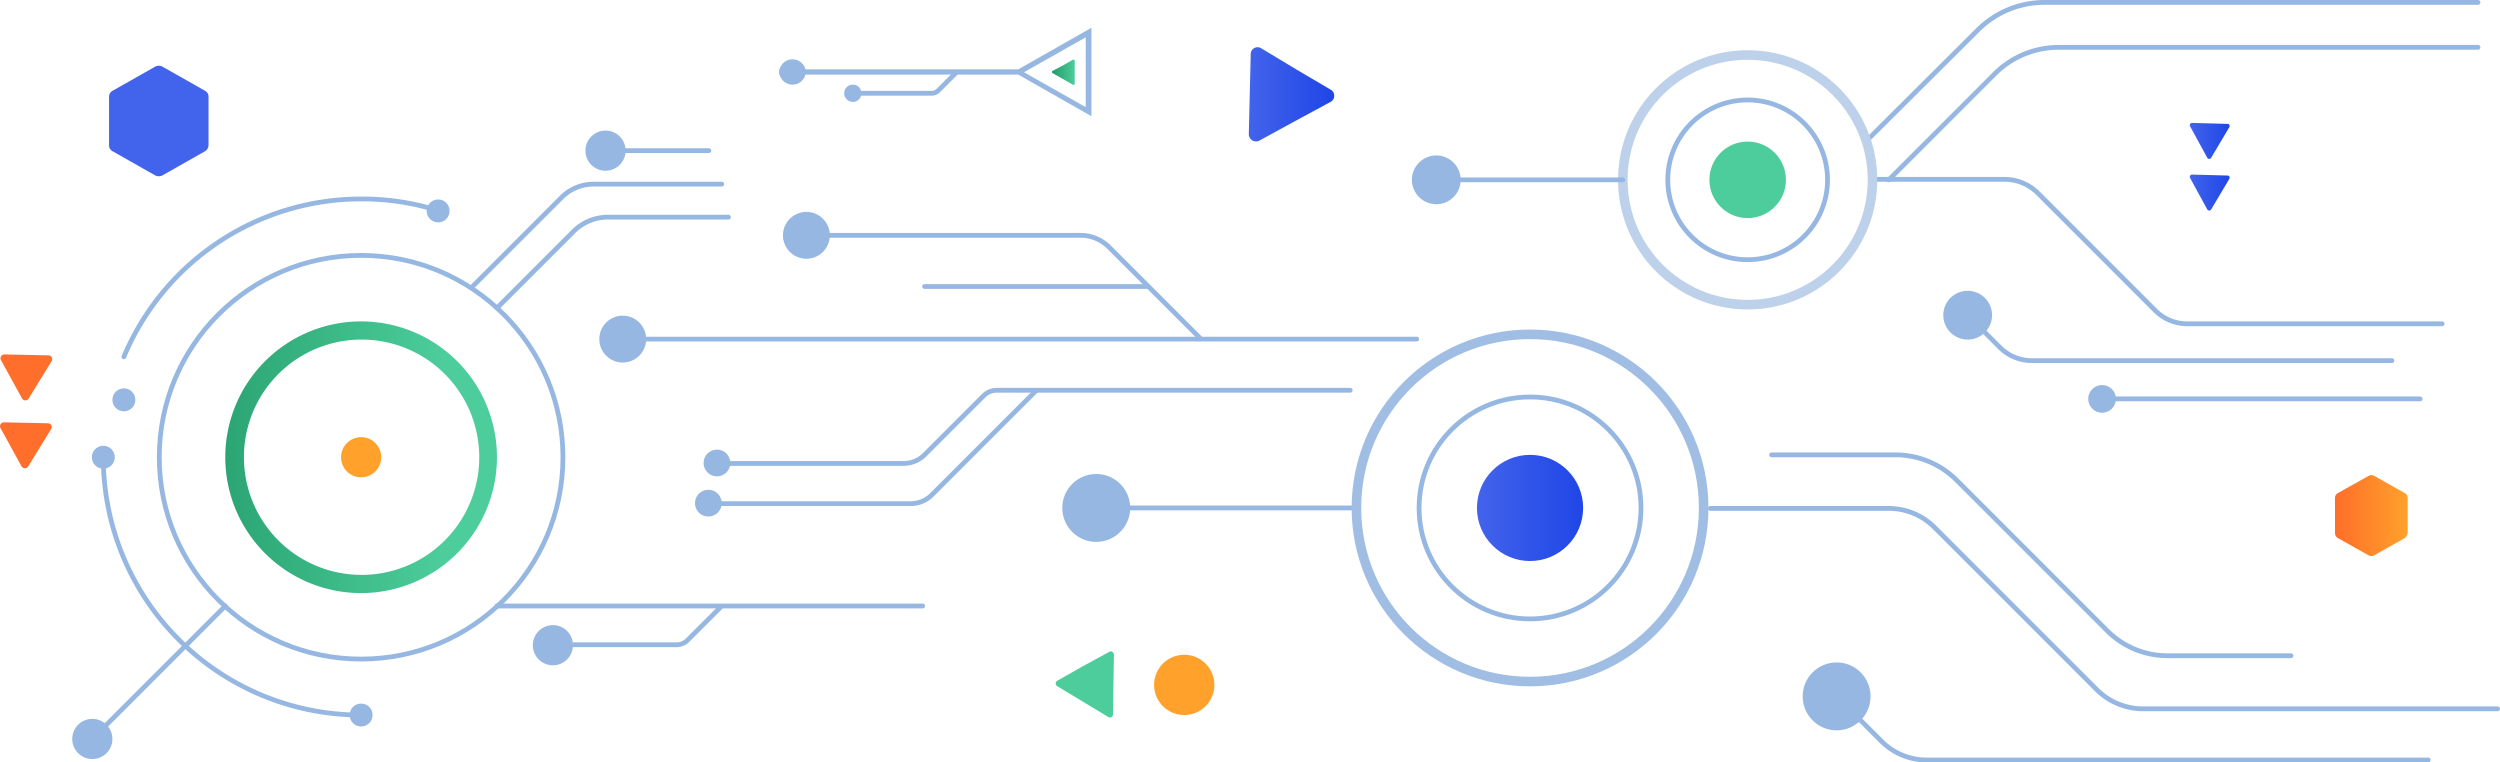 <svg xmlns="http://www.w3.org/2000/svg" xmlns:xlink="http://www.w3.org/1999/xlink" viewBox="10333 3864.5 522.702 159.4"><defs><style>.a,.b,.e{fill:none;stroke-miterlimit:10}.a{stroke:#96b7e1;stroke-linecap:round}.b{stroke:#bdd1eb}.b,.e{stroke-width:2px}.c{fill:url(#a)}.d{fill:#96b7e1}.e{stroke:#a0bde3}.f{fill:url(#b)}.g{fill:url(#c)}.h{fill:url(#d)}.i{fill:url(#e)}.j{fill:url(#f)}.k{fill:url(#g)}.l{fill:url(#h)}.m{fill:url(#i)}.n{fill:url(#j)}.o{fill:url(#k)}.p{fill:url(#l)}.q{fill:url(#m)}.r{fill:url(#n)}</style><linearGradient id="a" x1="-23.896" y1="4.026" x2="-22.9" y2="4.026" gradientUnits="objectBoundingBox"><stop offset="0" stop-color="#239b6a"/><stop offset="1" stop-color="#4ccd9b"/></linearGradient><linearGradient id="b" x1=".001" y1=".501" x2="1.002" y2=".501" gradientUnits="objectBoundingBox"><stop offset="0" stop-color="#4263eb"/><stop offset="1" stop-color="#1f46e7"/></linearGradient><linearGradient id="c" x1=".006" y1=".492" x2=".989" y2=".492" xlink:href="#a"/><linearGradient id="d" x1=".002" y1=".493" x2="1.007" y2=".493" xlink:href="#b"/><linearGradient id="e" x1=".002" y1=".49" x2="1.007" y2=".49" xlink:href="#b"/><linearGradient id="f" x1=".003" y1=".498" x2="1.002" y2=".498" xlink:href="#b"/><linearGradient id="g" x1="-.005" y1=".498" x2=".998" y2=".498" gradientUnits="objectBoundingBox"><stop offset="0" stop-color="#ff6e2a"/><stop offset="1" stop-color="#ffa12a"/></linearGradient><linearGradient id="h" x1="-11.556" y1="-11.777" x2="-10.556" y2="-11.777" xlink:href="#g"/><linearGradient id="i" x1="-8.648" y1="-10.684" x2="-7.636" y2="-10.684" xlink:href="#a"/><linearGradient id="j" x1="13.565" y1="4.009" x2="14.561" y2="4.009" xlink:href="#b"/><linearGradient id="k" x1="-.196" y1=".665" x2=".805" y2=".665" xlink:href="#a"/><linearGradient id="l" x1="-1.325" y1="1.616" x2="-.32" y2="1.616" xlink:href="#g"/><linearGradient id="m" x1="11.927" y1="1.987" x2="12.933" y2="1.987" xlink:href="#g"/><linearGradient id="n" x1="11.917" y1="4.948" x2="12.923" y2="4.948" xlink:href="#g"/></defs><g transform="translate(10309.002 3852.1)"><path class="a" d="M534.6 80.1h-53.2a9.444 9.444 0 0 1-6.9-2.9l-24.4-24.4a9.851 9.851 0 0 0-6.9-2.9h-26.7m125.6-37h-90.6a19.747 19.747 0 0 0-14 5.8L414.1 42"/><circle class="b" cx="26.1" cy="26.1" r="26.1" transform="translate(363.3 23.9)"/><circle class="c" cx="8" cy="8" r="8" transform="translate(381.4 42)"/><circle class="a" cx="16.7" cy="16.7" r="16.7" transform="translate(372.7 33.3)"/><path class="a" d="M326.1 50h37.2"/><circle class="d" cx="5.1" cy="5.1" r="5.1" transform="translate(319.2 44.9)"/><path class="a" d="M435.4 78.3l6.7 6.7a9.465 9.465 0 0 0 6.7 2.8h75.3m-57.8 8H530"/><circle class="d" cx="5.1" cy="5.1" r="5.1" transform="translate(430.3 73.2)"/><path class="a" d="M157.2 83.3h163"/><circle class="d" cx="4.9" cy="4.9" r="4.9" transform="translate(149.3 78.4)"/><circle class="d" cx="4.9" cy="4.9" r="4.9" transform="translate(187.7 56.7)"/><path class="a" d="M196.6 61.6H250a8.433 8.433 0 0 1 5.8 2.4l19 19m271.4 77.6h-74.1a13.7 13.7 0 0 1-9.7-4l-33.9-33.9a13.528 13.528 0 0 0-9.7-4h-37.2m-125.8-.1h51.8"/><circle class="e" cx="36.3" cy="36.3" r="36.3" transform="translate(307.6 82.3)"/><circle class="f" cx="11.1" cy="11.1" r="11.1" transform="translate(332.8 107.5)"/><circle class="a" cx="23.2" cy="23.2" r="23.2" transform="translate(320.7 95.4)"/><circle class="d" cx="7.1" cy="7.1" r="7.1" transform="translate(246.1 111.5)"/><path class="a" d="M394.4 107.5h26a18.129 18.129 0 0 1 12.6 5.2l31.6 31.6a17.774 17.774 0 0 0 12.6 5.2H503m-95 8.5l9.4 9.4a13.327 13.327 0 0 0 9.4 3.9h104.9m-314.4-99H264"/><circle class="d" cx="7.1" cy="7.1" r="7.1" transform="translate(400.9 150.9)"/><path class="a" d="M306.3 94h-73.9a3.864 3.864 0 0 0-2.7 1.1l-12.4 12.4a6.224 6.224 0 0 1-4.3 1.8h-39.4"/><path class="a" d="M240.7 94l-21.9 21.9a6.224 6.224 0 0 1-4.3 1.8h-40.8"/><path class="g" d="M244.1 27.2a.283.283 0 0 0 0 .5l2.1 1.2 2.1 1.2c.2.1.4 0 .4-.2v-4.8c0-.2-.2-.3-.4-.2l-2.1 1.2z"/><path class="a" d="M202.3 31.9h16.5a1.9 1.9 0 0 0 1.3-.5l3.7-3.7"/><path class="d" d="M225.4 28h11.5l15.3 8.7V18.2l-15.3 8.7h-44.5a2.786 2.786 0 0 0-5.4 0h-.1V28h.1a2.786 2.786 0 0 0 5.4 0h31.4M204 31.3a1.743 1.743 0 0 0-1.7-1.2 1.8 1.8 0 1 0 0 3.6 1.743 1.743 0 0 0 1.7-1.2m47 2.3l-12.9-7.3 12.9-7.3z"/><circle class="d" cx="2.8" cy="2.8" r="2.8" transform="translate(171.1 106.4)"/><circle class="d" cx="2.8" cy="2.8" r="2.8" transform="translate(169.3 114.8)"/><path class="h" d="M482.3 48.9a.481.481 0 0 0-.4.7l1.8 3.3 1.8 3.3a.468.468 0 0 0 .8 0l1.9-3.2 1.9-3.2a.449.449 0 0 0-.4-.7L486 49z"/><path class="i" d="M482.3 38.1a.481.481 0 0 0-.4.7l1.8 3.3 1.8 3.3a.468.468 0 0 0 .8 0l1.9-3.2 1.9-3.2a.449.449 0 0 0-.4-.7l-3.7-.1z"/><path class="j" d="M302.2 33.7a1.455 1.455 0 0 0 .1-2.5l-7.3-4.3-7.3-4.4a1.431 1.431 0 0 0-2.2 1.2l-.2 8.4-.2 8.4a1.508 1.508 0 0 0 2.2 1.3l7.5-4.1z"/><path class="k" d="M527.4 123.8v-7.2a1.149 1.149 0 0 0-.6-1.1l-6.4-3.6a1.271 1.271 0 0 0-1.2 0l-6.4 3.6a1.149 1.149 0 0 0-.6 1.1v7.2a1.255 1.255 0 0 0 .6 1.1l6.4 3.6a1.271 1.271 0 0 0 1.2 0l6.4-3.6a1.738 1.738 0 0 0 .6-1.1z"/><path class="l" d="M271.6 149.3a6.3 6.3 0 0 0 0 12.6 6.3 6.3 0 1 0 0-12.6z"/><path class="m" d="M245.1 154.7a.667.667 0 0 0 0 1.2l5.3 3.2 5.3 3.2a.633.633 0 0 0 1-.6l.1-6.2.1-6.2c0-.5-.6-.9-1-.6l-5.5 3z"/><path class="n" d="M46.8 32.6v10.2a1.387 1.387 0 0 0 .7 1.2l9 5.1a1.708 1.708 0 0 0 1.4 0l9-5.1a1.525 1.525 0 0 0 .7-1.2V32.6a1.387 1.387 0 0 0-.7-1.2l-9-5.1a1.708 1.708 0 0 0-1.4 0l-9 5.1a1.387 1.387 0 0 0-.7 1.2z"/><path class="a" d="M542.1 22.3h-87.8a18.89 18.89 0 0 0-13.1 5.4L418.9 50"/><circle class="d" cx="2.9" cy="2.9" r="2.9" transform="translate(460.6 92.9)"/><circle class="a" cx="42.2" cy="42.2" r="42.2" transform="translate(57.3 65.8)"/><path class="a" d="M49.9 87a53.754 53.754 0 0 1 49.6-33 52.506 52.506 0 0 1 16 2.4m-16 105.5A53.859 53.859 0 0 1 45.6 108"/><path class="o" d="M99.5 136.4A28.4 28.4 0 1 0 71.1 108a28.381 28.381 0 0 0 28.4 28.4zm0-53A24.6 24.6 0 1 1 75 108a24.582 24.582 0 0 1 24.5-24.6z"/><circle class="p" cx="4.2" cy="4.2" r="4.2" transform="translate(95.3 103.8)"/><circle class="d" cx="4.2" cy="4.2" r="4.2" transform="translate(135.4 143.1)"/><path class="a" d="M71.1 139.1l-27.8 27.8m84.6-90.1l16-16a10.224 10.224 0 0 1 7.2-3h25.2"/><path class="a" d="M174.9 50.9h-26.7a9.444 9.444 0 0 0-6.9 2.9l-18.7 18.7m49.6-28.6h-18.9"/><path class="q" d="M26.3 105.9l2.2 4a.8.8 0 0 0 1.4 0l2.4-3.9 2.4-3.9a.785.785 0 0 0-.7-1.2l-4.6-.1-4.6-.1a.818.818 0 0 0-.7 1.2z"/><path class="r" d="M32.4 91.8l2.4-3.9a.785.785 0 0 0-.7-1.2l-4.6-.1-4.6-.1a.818.818 0 0 0-.7 1.2l2.2 4 2.2 4a.8.8 0 0 0 1.4 0z"/><path class="a" d="M216.9 139.1h-89m47 0l-7.2 7.2a3.1 3.1 0 0 1-2.2.9h-23.8"/><circle class="d" cx="4.2" cy="4.2" r="4.2" transform="translate(146.4 39.7)"/><circle class="d" cx="2.4" cy="2.4" r="2.4" transform="translate(113.2 54.1)"/><circle class="d" cx="2.4" cy="2.4" r="2.4" transform="translate(97.1 159.5)"/><circle class="d" cx="2.4" cy="2.4" r="2.4" transform="translate(47.5 93.6)"/><circle class="d" cx="2.4" cy="2.4" r="2.4" transform="translate(43.2 105.6)"/><circle class="d" cx="4.2" cy="4.2" r="4.2" transform="translate(39.1 162.7)"/></g></svg>